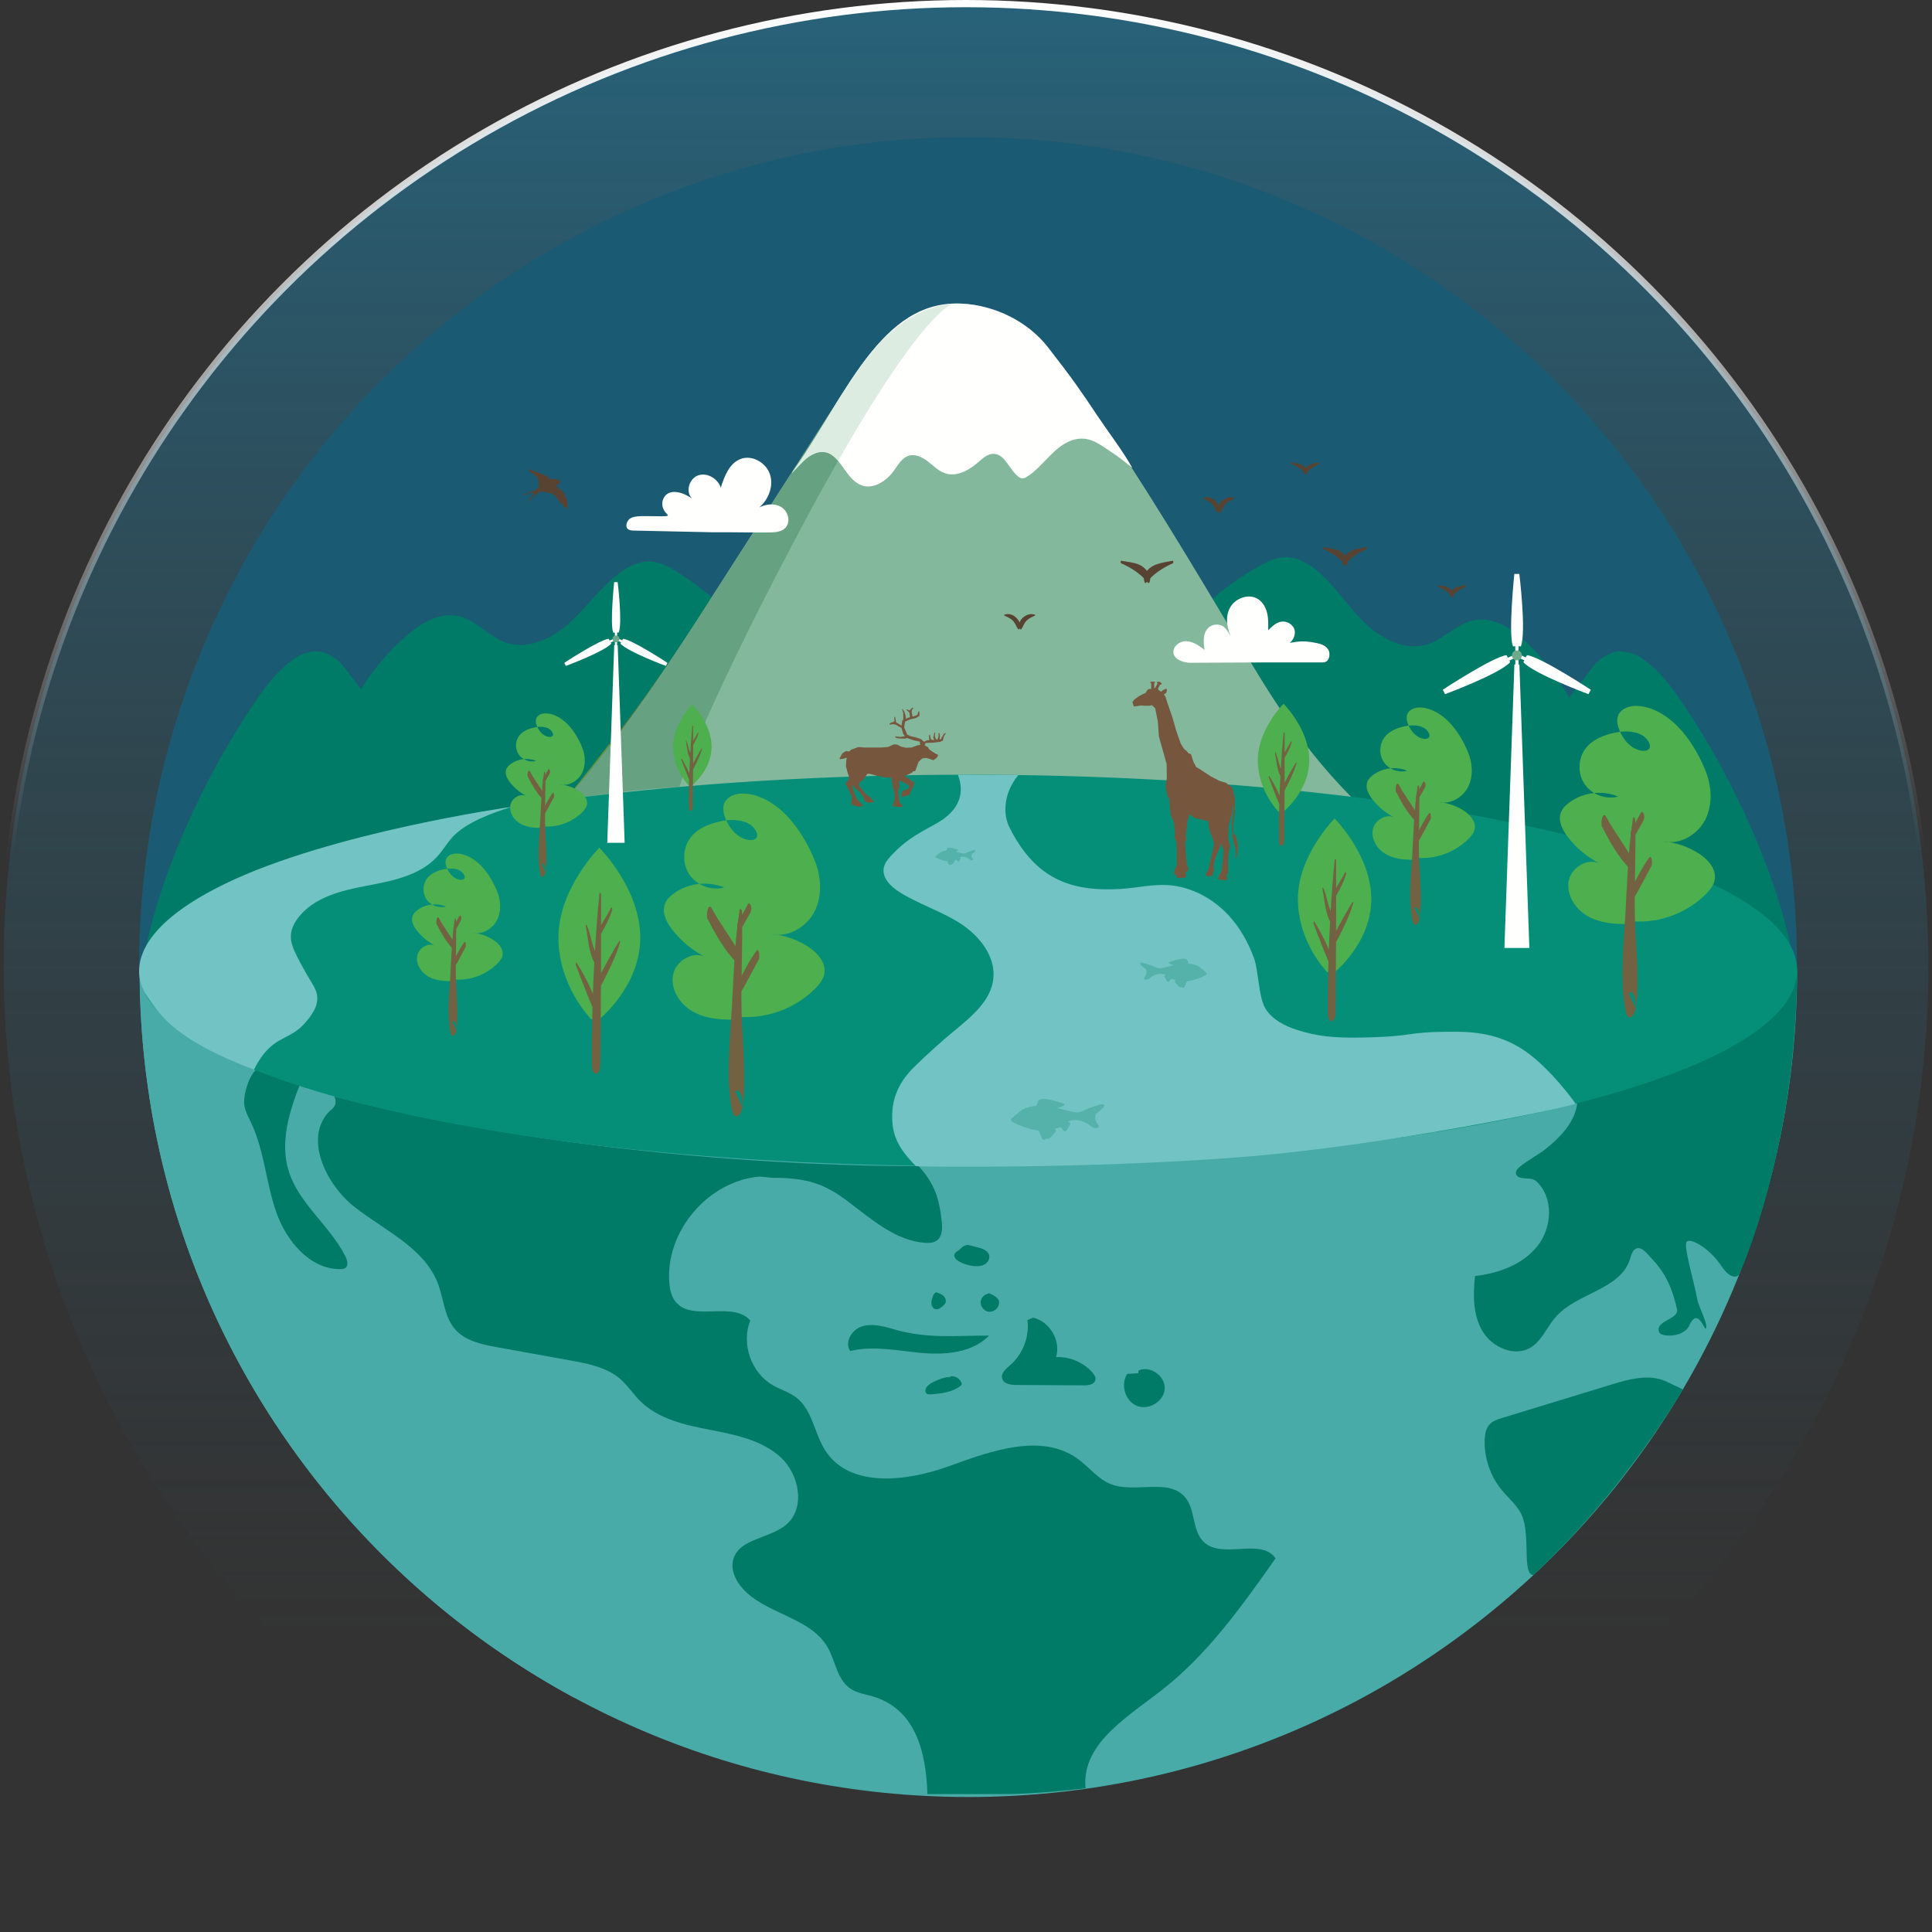 <svg width="268" height="268" viewBox="0 0 268 268" fill="none" xmlns="http://www.w3.org/2000/svg">
<rect x="0" y="0" width="268" height="268" fill="#333333" stroke="none"/>
<circle cx="134" cy="134" r="133.5" fill="url(#paint0_linear_11_2560)" stroke="url(#paint1_linear_11_2560)"/>
<circle cx="134.289" cy="134" r="114.993" fill="#1B5A73"/>
<path fill-rule="evenodd" clip-rule="evenodd" d="M47.951 99.711C49.831 95.369 52.68 91.449 56.231 88.315C58.311 86.48 61.013 84.832 63.712 85.482C66.101 86.058 67.764 88.281 70.077 89.112C73.184 90.229 76.638 88.56 79.076 86.335C81.512 84.111 83.407 81.3 86.088 79.374C87.29 78.51 88.706 77.825 90.186 77.888C91.572 77.947 92.843 78.65 94.015 79.391C97.817 81.796 101.234 84.804 104.099 88.267L104.272 107.868L49.03 114.351L47.951 99.711Z" fill="#007B67"/>
<path fill-rule="evenodd" clip-rule="evenodd" d="M219.618 100.942C217.93 96.522 215.258 92.481 211.849 89.195C209.851 87.271 207.224 85.505 204.499 86.037C202.087 86.508 200.327 88.654 197.98 89.384C194.827 90.364 191.449 88.544 189.114 86.215C186.777 83.886 185.007 80.994 182.415 78.953C181.252 78.038 179.867 77.291 178.385 77.289C176.997 77.287 175.698 77.934 174.493 78.623C170.59 80.859 167.044 83.713 164.028 87.048L162.992 106.622L217.895 115.521L219.618 100.942Z" fill="#007B67"/>
<path fill-rule="evenodd" clip-rule="evenodd" d="M19.784 133.8C21.742 122.08 28.209 107.934 35.166 97.683C36.867 95.176 38.725 92.669 41.296 91.06C41.902 90.68 42.598 90.541 43.298 90.393C44.968 90.04 46.876 91.44 47.564 92.333C48.64 93.731 49.716 95.13 50.794 96.529C52.591 98.864 54.783 101.412 57.733 101.518C62.919 101.703 65.659 94.439 70.811 93.825C74.635 93.369 77.686 96.716 80.41 99.434C84.033 103.047 91.057 109.259 96.148 108.679L19.784 133.8Z" fill="#007B67"/>
<path fill-rule="evenodd" clip-rule="evenodd" d="M248.877 133.8C246.919 122.08 240.453 107.934 233.495 97.682C231.794 95.175 229.936 92.669 227.365 91.06C226.76 90.68 226.063 90.541 225.363 90.393C223.693 90.04 221.785 91.44 221.097 92.333C220.021 93.732 218.944 95.13 217.868 96.529C216.07 98.864 213.878 101.412 210.928 101.517C205.742 101.703 203.002 94.439 197.85 93.825C194.025 93.369 190.975 96.716 188.251 99.433C184.628 103.047 177.603 109.259 172.513 108.679" fill="#007B67"/>
<path fill-rule="evenodd" clip-rule="evenodd" d="M78.294 111.141C84.789 103.843 91.7 93.833 97.547 84.705C103.86 74.851 110.173 64.996 116.486 55.142C118.385 52.176 120.309 49.18 122.843 46.731C125.377 44.282 128.617 42.393 132.137 42.141C136.035 41.861 139.859 43.623 142.845 46.138C145.831 48.653 148.112 51.883 150.357 55.073C158.653 66.863 165.315 78.259 173.349 91.642C178.211 99.739 182.277 105.409 187.966 111.079L78.294 111.141Z" fill="#84B89D"/>
<path fill-rule="evenodd" clip-rule="evenodd" d="M109.952 65.443C109.356 66.277 111.328 63.909 112.191 63.352C112.768 62.981 113.421 62.67 114.107 62.689C116.556 62.755 117.203 66.487 119.505 67.322C121.177 67.93 122.99 66.715 124.018 65.266C124.587 64.465 125.114 63.505 126.055 63.218C126.992 62.933 127.985 63.439 128.755 64.043C129.525 64.647 130.238 65.384 131.173 65.674C132.788 66.176 134.477 65.187 135.75 64.076C136.34 63.559 136.977 62.972 137.762 62.955C139.385 62.92 139.97 65.094 141.24 66.102C141.402 66.23 141.587 66.343 141.793 66.356C141.984 66.367 142.169 66.291 142.334 66.197C144.797 64.813 146.525 61.117 149.757 60.857C151.365 60.728 152.554 61.639 153.819 62.476C155.351 63.489 155.635 63.76 157.071 64.905C155.796 62.608 153.818 60.045 152.192 57.614C149.937 54.245 148.94 52.754 145.369 48.169C142.63 44.654 138.096 42.358 133.503 42.126C122.124 41.424 117.27 55.194 109.952 65.443Z" fill="#FFFFFE"/>
<path fill-rule="evenodd" clip-rule="evenodd" d="M98.736 82.852C98.733 82.85 98.73 82.846 98.726 82.844C103.025 76.141 107.323 69.439 111.622 62.736C107.327 69.442 103.032 76.146 98.736 82.852Z" fill="#9CD2C4"/>
<path fill-rule="evenodd" clip-rule="evenodd" d="M84.679 103.328C84.627 103.286 84.576 103.243 84.524 103.201C89.974 96.161 93.14 91.55 97.543 84.686C97.936 84.071 98.331 83.457 98.724 82.844C98.728 82.846 98.731 82.85 98.734 82.852C98.339 83.47 97.944 84.088 97.547 84.705C93.592 90.88 89.15 97.458 84.679 103.328Z" fill="#577737"/>
<path fill-rule="evenodd" clip-rule="evenodd" d="M78.459 110.88C80.793 107.967 82.776 105.459 84.524 103.201C84.575 103.243 84.627 103.286 84.678 103.328C82.622 106.028 80.558 108.578 78.534 110.87C78.509 110.873 78.484 110.876 78.459 110.88Z" fill="#6A923F"/>
<path fill-rule="evenodd" clip-rule="evenodd" d="M78.535 110.869C80.559 108.578 82.622 106.027 84.679 103.328C89.15 97.458 93.592 90.88 97.548 84.705C97.944 84.087 98.339 83.47 98.735 82.852C103.031 76.146 107.326 69.442 111.621 62.736C113.247 60.201 114.873 57.667 116.498 55.132C116.548 55.054 116.599 54.975 116.649 54.897C114.47 58.37 112.342 62.094 109.952 65.442C109.864 65.565 109.832 65.618 109.844 65.618C109.913 65.618 111.455 63.827 112.191 63.352C112.75 62.991 113.382 62.688 114.047 62.688C114.067 62.688 114.087 62.688 114.106 62.688C115.01 62.713 115.669 63.237 116.256 63.931C114.365 67.243 112.271 71.059 109.958 75.453C96.84 100.38 94.268 109.086 94.247 109.158C94.244 109.159 94.24 109.159 94.237 109.159C93.981 109.171 88.691 109.41 82.375 110.387C81.082 110.542 79.8 110.703 78.535 110.869Z" fill="#66A182"/>
<path fill-rule="evenodd" clip-rule="evenodd" d="M109.844 65.618C109.832 65.618 109.864 65.565 109.952 65.443C112.343 62.094 114.47 58.37 116.649 54.897C118.502 52.01 120.392 49.109 122.861 46.725C125.397 44.278 128.638 42.391 132.157 42.14C132.157 42.14 128.318 42.811 116.256 63.931C115.67 63.237 115.011 62.713 114.107 62.689C114.087 62.688 114.067 62.688 114.048 62.688C113.383 62.688 112.751 62.991 112.191 63.352C111.456 63.827 109.913 65.618 109.844 65.618Z" fill="#DCECE0"/>
<path fill-rule="evenodd" clip-rule="evenodd" d="M249.282 134.61C249.282 197.939 197.816 249.277 134.33 249.277C70.843 249.277 19.377 197.939 19.377 134.61H249.282Z" fill="#48ABA7"/>
<path fill-rule="evenodd" clip-rule="evenodd" d="M95.858 235.451H79.562C43.716 216.04 19.381 178.168 19.377 134.623C19.377 134.623 19.377 134.624 19.377 134.625C19.393 140.874 28.353 146.631 43.394 151.218C43.644 153.156 43.923 155.043 44.235 156.906C43.857 158.743 44.342 160.82 45.336 162.745C53.586 202.024 75.727 223.642 95.858 235.451Z" fill="#48ABA7"/>
<path fill-rule="evenodd" clip-rule="evenodd" d="M150.578 248.061C149.973 241.47 157.113 237.833 162.209 233.595C168.079 228.714 172.546 222.402 176.943 216.168C175.898 214.647 173.945 214.759 171.948 214.871C170.123 214.973 168.262 215.076 167.021 213.934C165.351 212.395 165.869 209.494 164.428 207.738C163.09 206.107 160.93 206.201 158.695 206.294C157.115 206.36 155.498 206.425 154.108 205.883C152.3 205.176 151.077 203.505 149.505 202.369C144.462 198.727 137.504 201.261 131.652 203.379C125.799 205.498 117.941 206.475 114.527 201.281C112.964 198.905 112.726 195.62 110.477 193.875C109.495 193.112 108.257 192.764 107.18 192.142C104.189 190.413 102.79 186.371 104.075 183.171C102.857 181.8 100.865 181.853 98.885 181.906C96.856 181.96 94.839 182.015 93.679 180.535C93.094 179.789 92.907 178.808 92.838 177.864C92.313 170.761 98.259 163.81 105.374 163.208L107.115 163.378C111.989 163.378 114.354 164.2 117.632 166.666C120.91 169.132 124.218 172.101 128.313 172.401C128.866 172.441 129.46 172.42 129.917 172.106C130.685 171.578 130.747 170.479 130.65 169.554C130.302 166.254 129.66 164.213 127.424 161.757C127.424 161.757 85.15 162.271 46.374 152.087C46.968 153.357 45.91 153.96 45.91 153.96C42.006 157.543 45.056 164.214 49.237 167.471C53.418 170.728 58.873 173.113 60.751 178.062C61.555 180.182 61.633 182.664 63.117 184.379C64.535 186.018 66.846 186.499 68.982 186.885C72.369 187.496 75.756 188.108 79.144 188.72C81.585 189.16 84.155 189.661 86.03 191.281C87.069 192.18 87.819 193.365 88.792 194.334C91.302 196.838 94.994 197.662 98.479 198.336C101.964 199.011 105.654 199.742 108.275 202.131C110.896 204.52 111.765 209.184 109.073 211.492C106.784 213.455 102.571 213.391 101.726 216.282C101.352 217.563 101.897 218.954 102.725 220.001C105.811 223.9 112.273 224.167 114.777 228.461C115.894 230.379 116.106 232.953 117.932 234.219C118.968 234.936 120.295 235.045 121.488 235.453C127.017 237.341 128.477 243.044 128.643 248.871C128.643 248.871 134.33 248.871 139.204 248.871C144.079 248.871 150.578 248.061 150.578 248.061Z" fill="#007B67"/>
<path fill-rule="evenodd" clip-rule="evenodd" d="M123.654 184.285C122.276 183.916 120.793 183.55 119.451 184.031C118.109 184.513 117.131 186.23 117.934 187.406C121.167 186.624 124.543 187.38 127.857 187.675C131.171 187.971 134.879 187.65 137.197 185.27C132.451 185.255 128.743 185.729 124.175 184.448L123.654 184.285Z" fill="#007B67"/>
<path fill-rule="evenodd" clip-rule="evenodd" d="M142.523 183.124C142.816 185.415 141.895 187.827 140.148 189.344C139.557 189.858 138.797 190.495 139.022 191.244C139.24 191.973 140.197 192.114 140.96 192.118C144.097 192.136 147.234 192.154 150.371 192.171C150.995 192.175 151.79 192.054 151.94 191.451C152.039 191.053 151.781 190.661 151.508 190.356C150.259 188.962 148.365 188.168 146.493 188.253C147.182 185.988 145.622 183.305 143.31 182.777L142.523 183.124Z" fill="#007B67"/>
<path fill-rule="evenodd" clip-rule="evenodd" d="M157.886 190.492C157.378 190.523 156.868 190.553 156.36 190.584C155.405 192.066 156.071 194.355 157.708 195.016C159.345 195.677 161.473 194.396 161.564 192.637C161.654 190.876 159.548 189.379 157.942 190.113L157.886 190.492Z" fill="#007B67"/>
<path fill-rule="evenodd" clip-rule="evenodd" d="M249.282 134.205C249.282 159.326 241.245 176.811 241.245 176.811C241.245 176.811 240.346 177.965 238.721 175.534C237.096 173.102 234.55 171.737 233.995 172.217C233.44 172.697 234.984 177.69 235.479 180.426C235.585 181.019 236.748 183.396 236.69 184.043C236.571 185.364 235.632 180.779 234.253 184.043C233.195 185.642 230.469 185.407 230.191 184.853C229.379 183.232 232.95 183.038 232.628 181.612C231.677 177.395 230.327 175.804 228.353 173.76C228.02 173.416 227.593 173.057 227.122 173.146C226.488 173.265 226.294 174.049 226.103 174.665C224.777 178.914 218.724 179.341 215.79 182.695C214.575 184.083 213.888 185.995 212.3 186.938C210.053 188.272 206.957 186.885 205.634 184.634C204.309 182.384 204.33 179.606 204.606 177.011C207.887 176.631 211.253 175.41 213.293 172.82C215.333 170.229 215.536 166.055 213.09 163.841C212.35 163.171 210.827 163.778 210.354 162.971C209.881 162.163 211.506 161.352 213.943 159.732C217.193 157.3 218.818 154.869 218.818 152.438C218.818 152.438 246.845 145.551 249.282 134.205Z" fill="#007B67"/>
<path fill-rule="evenodd" clip-rule="evenodd" d="M212.724 218.483C211.099 218.483 212.328 213.096 211.137 210.274C210.545 208.87 209.293 207.873 208.322 206.698C206.717 204.754 205.857 202.213 205.953 199.696C205.982 198.932 206.12 198.117 206.649 197.563C207.093 197.096 207.737 196.89 208.354 196.702C213.417 195.154 218.479 193.606 223.541 192.058C225.975 191.315 228.652 190.579 230.995 191.567L233.439 192.738C233.439 192.738 225.723 206.327 212.724 218.483Z" fill="#007B67"/>
<path fill-rule="evenodd" clip-rule="evenodd" d="M36.437 147.982C35.309 147.799 34 150.413 33.864 152.696C33.797 153.834 34.446 154.88 34.92 155.918C36.682 159.777 36.92 164.155 38.325 168.157C39.73 172.16 43.002 176.103 47.252 176.051C47.465 176.048 47.689 176.032 47.869 175.918C48.362 175.604 48.195 174.851 47.935 174.326C45.802 170.02 41.408 166.965 40.021 162.365C38.834 158.429 40.113 154.202 41.626 150.378L36.437 147.982Z" fill="#007B67"/>
<path fill-rule="evenodd" clip-rule="evenodd" d="M131.96 190.933C131.106 191.041 130.271 191.295 129.502 191.68C129.152 191.856 128.807 192.066 128.567 192.376C128.363 192.641 128.265 193.059 128.511 193.287C128.688 193.451 128.961 193.439 129.202 193.418C130.615 193.292 132.118 193.132 133.227 192.249C133.309 192.184 133.393 192.106 133.408 192.003C133.42 191.927 133.392 191.85 133.359 191.78C133.194 191.426 132.899 191.126 132.533 190.99C132.166 190.854 131.729 190.895 131.415 191.127" fill="#007B67"/>
<path fill-rule="evenodd" clip-rule="evenodd" d="M129.785 179.323C129.545 179.413 129.44 179.689 129.363 179.934C129.268 180.24 129.171 180.557 129.204 180.877C129.236 181.196 129.434 181.521 129.745 181.603C130.108 181.698 130.462 181.446 130.746 181.2C130.909 181.058 131.075 180.906 131.152 180.705C131.283 180.359 131.106 179.958 130.825 179.718C130.544 179.478 130.18 179.362 129.826 179.252" fill="#007B67"/>
<path fill-rule="evenodd" clip-rule="evenodd" d="M137.526 179.432C136.853 179.317 136.138 179.837 136.042 180.512C135.947 181.186 136.489 181.885 137.167 181.962C137.845 182.037 138.529 181.478 138.587 180.799C138.602 180.617 138.576 180.43 138.487 180.271C138.423 180.158 138.328 180.065 138.228 179.98C137.889 179.69 137.479 179.481 137.044 179.377" fill="#007B67"/>
<path fill-rule="evenodd" clip-rule="evenodd" d="M136.079 173.159C136.55 173.323 137.048 173.591 137.198 174.067C137.353 174.555 137.057 175.102 136.618 175.37C136.179 175.637 135.638 175.673 135.126 175.627C134.404 175.562 133.696 175.346 133.061 174.998C132.679 174.788 132.277 174.408 132.404 173.993C132.48 173.744 132.725 173.589 132.951 173.458C133.342 173.23 133.518 172.697 134.33 172.697L136.079 173.159Z" fill="#007B67"/>
<path fill-rule="evenodd" clip-rule="evenodd" d="M249.282 134.61C249.282 149.604 197.816 161.757 134.33 161.757C70.843 161.757 19.377 149.604 19.377 134.61C19.377 119.617 70.843 107.463 134.33 107.463C197.816 107.463 249.282 119.617 249.282 134.61Z" fill="#058F79"/>
<path fill-rule="evenodd" clip-rule="evenodd" d="M127.044 161.758C124.513 159.18 123.665 157.341 123.769 154.462C123.862 151.901 124.958 149.832 126.787 148.034C128.589 146.262 130.467 144.568 132.415 142.957C134.766 141.012 137.41 138.866 137.783 135.842C138.171 132.697 135.866 129.799 133.196 128.083C130.525 126.367 127.416 125.427 124.738 123.723C123.551 122.968 122.338 121.771 122.592 120.391C122.716 119.714 123.179 119.154 123.651 118.653C125.352 116.852 126.625 115.991 129.665 114.36C132.578 112.799 134.05 110.504 132.876 107.463L141.254 107.512C138.936 110.384 139.282 113.287 140.017 114.754C143.595 121.893 148.466 123.718 155.406 123.313C157.588 123.186 159.75 122.652 161.933 122.772C165.168 122.95 168.23 124.603 170.429 126.977C172.016 128.691 173.178 130.764 173.964 132.955C174.582 134.68 174.578 138.334 175.544 139.917C176.463 141.426 178.253 142.332 179.881 142.853C182.636 143.735 184.935 143.997 188.76 143.927C196.968 143.778 194.402 143.117 201.758 143.117C205.008 143.117 208.738 143.549 212.319 146.358C215.252 148.66 217.749 151.963 218.558 153.085C218.736 153.334 192.822 158.922 171.7 160.542C150.578 162.163 127.144 161.861 127.044 161.758Z" fill="#71C4C3"/>
<path fill-rule="evenodd" clip-rule="evenodd" d="M35.219 148.387C37.656 143.525 39.957 144.51 42.193 142.035C43.204 140.915 44.218 139.538 43.983 138.05C43.867 137.316 43.457 136.668 43.071 136.034C42.405 134.941 41.783 133.822 41.207 132.681C40.732 131.739 40.277 130.727 40.351 129.675C40.41 128.843 40.801 128.064 41.298 127.392C43.449 124.488 47.315 123.536 50.872 122.865C54.429 122.195 58.286 121.456 60.7 118.764C61.444 117.934 62.009 116.954 62.759 116.128C64.613 114.083 68.326 112.746 70.964 111.92C70.964 111.92 45.881 115.456 31.207 122.602C16.534 129.748 19.094 136.093 20.181 137.831C22.221 141.094 24.658 144.335 35.219 148.387Z" fill="#71C4C3"/>
<path fill-rule="evenodd" clip-rule="evenodd" d="M144.802 158.111C144.686 158.111 144.596 158.025 144.51 157.842C144.375 157.557 144.258 157.263 144.139 156.97C144.105 156.886 144.063 156.844 143.965 156.828C142.72 156.621 141.539 156.225 140.431 155.621C140.349 155.576 140.276 155.516 140.173 155.446C140.246 155.418 140.283 155.404 140.319 155.39C140.182 155.305 140.177 155.272 140.298 155.169C140.702 154.825 141.1 154.473 141.517 154.145C142.131 153.662 142.856 153.47 143.624 153.418C143.735 153.41 143.785 153.374 143.816 153.271C143.866 153.103 143.92 152.935 143.993 152.778C144.104 152.536 144.303 152.442 144.57 152.439C144.587 152.439 144.602 152.438 144.618 152.438C145.544 152.438 146.411 152.708 147.273 153.003C147.365 153.034 147.46 153.059 147.551 153.09C147.712 153.146 147.742 153.24 147.6 153.334C147.438 153.443 147.249 153.514 147.066 153.587C146.955 153.632 146.833 153.651 146.674 153.693C146.972 153.772 147.228 153.846 147.488 153.91C147.954 154.027 148.423 154.14 148.892 154.252C149.053 154.291 149.211 154.312 149.368 154.312C149.612 154.312 149.852 154.261 150.096 154.145C150.914 153.757 151.768 153.453 152.646 153.225C152.739 153.201 152.837 153.19 152.932 153.19C152.944 153.19 152.955 153.191 152.966 153.191C153.137 153.195 153.214 153.296 153.146 153.452C153.091 153.578 153.011 153.703 152.91 153.794C152.68 154.004 152.431 154.192 152.19 154.389L152.101 154.465C151.876 154.712 151.892 155.434 152.109 155.691C152.222 155.826 152.322 155.983 152.385 156.146C152.463 156.345 152.38 156.442 152.17 156.478C152.114 156.488 152.06 156.493 152.007 156.493C151.744 156.493 151.518 156.377 151.308 156.205C150.994 155.948 150.653 155.734 150.272 155.587C149.909 155.448 149.545 155.372 149.179 155.372C148.864 155.372 148.549 155.427 148.233 155.547L148.136 155.592C148.223 155.634 148.305 155.665 148.378 155.71C148.478 155.771 148.516 155.861 148.452 155.971C148.304 156.229 148.167 156.491 148.002 156.738C147.914 156.87 147.824 156.934 147.731 156.934C147.641 156.934 147.549 156.873 147.453 156.755C147.349 156.627 147.269 156.431 147.137 156.388C147.117 156.382 147.096 156.379 147.075 156.379C146.953 156.379 146.804 156.467 146.67 156.502C146.558 156.531 146.444 156.554 146.332 156.58L146.335 156.613C146.549 156.916 146.531 156.896 146.297 157.17C146.09 157.413 145.857 157.637 145.625 157.856C145.547 157.931 145.457 157.983 145.353 157.983C145.308 157.983 145.26 157.973 145.21 157.951L145.099 157.985C144.981 158.068 144.885 158.111 144.802 158.111Z" fill="#55B2AB"/>
<path fill-rule="evenodd" clip-rule="evenodd" d="M164.137 137.041C164.079 137.041 164.011 137.01 163.926 136.951L163.846 136.927C163.81 136.942 163.776 136.949 163.744 136.949C163.67 136.949 163.605 136.912 163.55 136.859C163.384 136.702 163.218 136.543 163.07 136.369C162.903 136.172 162.889 136.188 163.043 135.972L163.045 135.947C162.965 135.929 162.883 135.913 162.803 135.892C162.708 135.867 162.601 135.804 162.514 135.804C162.498 135.804 162.483 135.806 162.47 135.81C162.376 135.841 162.318 135.981 162.244 136.072C162.176 136.157 162.11 136.2 162.046 136.2C161.979 136.2 161.915 136.154 161.853 136.06C161.735 135.884 161.637 135.696 161.531 135.512C161.486 135.435 161.512 135.37 161.583 135.326C161.635 135.294 161.694 135.272 161.756 135.242L161.688 135.209C161.462 135.124 161.237 135.084 161.012 135.084C160.75 135.084 160.49 135.139 160.23 135.238C159.959 135.342 159.715 135.497 159.491 135.68C159.341 135.802 159.18 135.885 158.991 135.885C158.954 135.885 158.915 135.882 158.875 135.875C158.725 135.848 158.666 135.78 158.721 135.637C158.766 135.521 158.838 135.409 158.919 135.313C159.073 135.129 159.086 134.613 158.925 134.436L158.861 134.383C158.688 134.242 158.511 134.107 158.346 133.957C158.275 133.892 158.217 133.802 158.178 133.713C158.129 133.602 158.184 133.529 158.307 133.526C158.315 133.526 158.323 133.526 158.331 133.526C158.399 133.526 158.469 133.534 158.535 133.551C159.163 133.714 159.771 133.931 160.357 134.208C160.531 134.291 160.703 134.328 160.878 134.328C160.989 134.328 161.102 134.313 161.217 134.285C161.552 134.204 161.886 134.124 162.22 134.04C162.405 133.994 162.588 133.942 162.801 133.885C162.687 133.855 162.601 133.842 162.521 133.809C162.39 133.757 162.255 133.707 162.139 133.63C162.039 133.562 162.059 133.495 162.175 133.454C162.24 133.432 162.307 133.415 162.372 133.392C162.988 133.182 163.607 132.989 164.268 132.989C164.28 132.989 164.292 132.989 164.303 132.989C164.495 132.991 164.637 133.059 164.716 133.231C164.768 133.344 164.807 133.464 164.842 133.584C164.864 133.658 164.9 133.683 164.98 133.689C165.528 133.726 166.046 133.863 166.485 134.208C166.783 134.442 167.066 134.694 167.355 134.94C167.442 135.013 167.438 135.037 167.339 135.098L167.445 135.137C167.371 135.187 167.319 135.23 167.26 135.262C166.468 135.693 165.625 135.977 164.736 136.124C164.666 136.136 164.636 136.166 164.612 136.226C164.527 136.436 164.443 136.645 164.347 136.849C164.285 136.979 164.221 137.041 164.137 137.041Z" fill="#55B2AB"/>
<path fill-rule="evenodd" clip-rule="evenodd" d="M131.712 120.023C131.662 120.023 131.623 119.986 131.586 119.908C131.528 119.786 131.478 119.66 131.428 119.535L131.353 119.473C130.82 119.385 130.314 119.215 129.839 118.956L129.728 118.881L129.791 118.857C129.732 118.821 129.729 118.807 129.782 118.763C129.955 118.615 130.125 118.464 130.304 118.323C130.568 118.117 130.878 118.034 131.207 118.012L131.289 117.949C131.311 117.877 131.334 117.805 131.365 117.738C131.413 117.634 131.498 117.594 131.612 117.592C131.62 117.592 131.626 117.592 131.633 117.592C132.03 117.592 132.401 117.708 132.771 117.834L132.89 117.872C132.959 117.895 132.972 117.936 132.911 117.976C132.842 118.022 132.761 118.053 132.682 118.085C132.634 118.104 132.582 118.112 132.514 118.129C132.641 118.164 132.752 118.195 132.862 118.223C133.063 118.274 133.264 118.322 133.465 118.37C133.534 118.386 133.601 118.395 133.668 118.395C133.773 118.395 133.876 118.373 133.981 118.323C134.332 118.157 134.697 118.027 135.074 117.929L135.21 117.915C135.285 117.917 135.317 117.96 135.288 118.027L135.187 118.174C135.088 118.263 134.981 118.344 134.878 118.429L134.84 118.46C134.743 118.567 134.751 118.876 134.844 118.987C134.892 119.044 134.935 119.111 134.962 119.181C134.995 119.267 134.959 119.308 134.87 119.324C134.846 119.328 134.822 119.33 134.799 119.33C134.686 119.33 134.59 119.28 134.5 119.207C134.366 119.097 134.219 119.005 134.056 118.942C133.901 118.882 133.744 118.85 133.588 118.85C133.453 118.85 133.318 118.874 133.182 118.924L133.141 118.944L133.245 118.994L133.276 119.107C133.213 119.216 133.154 119.33 133.084 119.435C133.046 119.491 133.007 119.519 132.967 119.519C132.929 119.519 132.889 119.493 132.848 119.442L132.713 119.285C132.704 119.282 132.695 119.281 132.686 119.281C132.634 119.281 132.57 119.319 132.512 119.334L132.368 119.367L132.369 119.382C132.461 119.511 132.453 119.502 132.353 119.62C132.264 119.724 132.164 119.82 132.064 119.914C132.031 119.946 131.992 119.969 131.948 119.969C131.928 119.969 131.908 119.964 131.887 119.955L131.839 119.969C131.789 120.005 131.748 120.023 131.712 120.023Z" fill="#55B2AB"/>
<path fill-rule="evenodd" clip-rule="evenodd" d="M99.466 73.833C101.741 73.814 104.024 73.882 106.299 73.863C107.332 73.855 108.497 73.889 109.088 73.044C109.693 72.181 109.258 70.867 108.353 70.324C107.447 69.781 106.258 69.904 105.322 70.393C106.627 69.282 107.339 67.409 106.8 65.785C106.26 64.161 104.314 63.053 102.716 63.674C101.163 64.277 100.488 66.057 99.987 67.644C99.569 66.394 98.108 65.514 96.858 65.939C95.607 66.364 95.044 68.202 95.983 69.13C95.094 68.576 94.058 68.058 93.039 68.3C92.019 68.543 91.267 70.058 92.528 71.317C92.83 71.624 92.74 71.646 90.005 71.596C88.452 71.568 87.554 71.624 87.156 72.166C86.893 72.524 86.749 73.068 87.075 73.37C87.266 73.548 87.548 73.578 87.808 73.598L98.835 73.833H99.466Z" fill="#FFFFFE"/>
<path fill-rule="evenodd" clip-rule="evenodd" d="M183.434 91.893C184.342 91.893 184.427 91.11 184.412 90.65C184.398 90.19 184.068 89.787 183.67 89.555C183.27 89.325 182.807 89.234 182.355 89.149C180.941 88.88 180.312 88.935 178.894 89.176C179.512 88.752 179.916 87.641 179.348 86.912C178.926 86.37 178.249 86.096 177.583 86.268C176.918 86.438 176.4 86.946 175.916 87.433C175.936 86.639 175.956 85.834 175.775 85.061C175.594 84.288 175.186 83.536 174.517 83.105C173.296 82.317 171.516 82.905 170.727 84.123C169.939 85.341 170.147 86.939 170.722 88.27C170.722 88.27 170.119 87.096 169.556 86.818C168.993 86.539 168.276 86.587 167.771 86.96C166.846 87.644 166.896 89.022 167.095 90.153C166.331 89.573 165.499 88.969 164.539 88.941C163.58 88.914 162.55 89.779 162.802 90.703C163.03 91.543 164.057 91.838 164.924 91.937L174.808 91.893H183.434Z" fill="#FFFFFE"/>
<path fill-rule="evenodd" clip-rule="evenodd" d="M186.729 75.872L186.729 75.846L186.729 75.872Z" fill="#584332"/>
<path fill-rule="evenodd" clip-rule="evenodd" d="M101.851 141.436C99.814 141.481 97.69 141.274 95.945 140.226C94.199 139.177 92.944 137.104 93.387 135.12C93.83 133.137 96.377 131.765 98.081 132.879C96.176 131.958 94.492 130.585 93.207 128.906C92.433 127.894 91.781 126.575 92.236 125.385C92.464 124.79 92.941 124.323 93.456 123.945C95.436 122.492 98.191 122.162 100.459 123.107C98.67 123.595 96.607 122.812 95.595 121.261C94.583 119.71 94.701 117.512 95.873 116.077C96.857 114.873 98.404 114.273 99.925 113.939C101.753 113.536 104.105 113.691 104.914 115.376C105.02 115.598 105.092 115.859 105.003 116.089C104.854 116.472 104.352 116.571 103.942 116.526C102.395 116.355 101.219 115 100.641 113.559C100.366 112.872 100.192 112.086 100.481 111.406C100.847 110.546 101.85 110.123 102.785 110.081C105.11 109.977 107.452 111.404 109.068 113.075C110.778 114.842 112.044 117.011 112.981 119.282C113.918 121.553 114.105 124.232 112.997 126.425C111.888 128.617 109.307 130.123 106.912 129.553C108.778 129.705 110.604 130.334 112.166 131.365C113.422 132.195 114.599 133.537 114.358 135.02C114.223 135.848 113.666 136.543 113.073 137.137C110.393 139.828 106.525 141.297 102.73 141.065" fill="#4EAF4E"/>
<path fill-rule="evenodd" clip-rule="evenodd" d="M102.594 126.263C101.87 130.795 101.773 135.494 101.502 140.074C101.241 144.49 100.696 149.321 101.471 153.681C101.907 156.135 103.214 154.28 102.991 152.671C102.98 152.598 102.97 152.524 102.96 152.45C102.924 152.19 102.588 150.91 102.063 151.344L101.975 151.418C102.321 152.16 102.667 152.902 103.015 153.644C103.577 149.369 102.979 144.768 102.875 140.461C102.762 135.788 103.059 131.118 102.917 126.452C102.911 126.235 102.661 125.845 102.594 126.263Z" fill="#726242"/>
<path fill-rule="evenodd" clip-rule="evenodd" d="M102.535 132.169C101.397 130.052 99.876 128.154 98.742 126.026C98.232 125.068 97.897 126.97 98.154 127.468C99.209 129.518 100.497 131.842 102.126 133.488C102.649 134.017 102.677 132.432 102.535 132.169Z" fill="#726242"/>
<path fill-rule="evenodd" clip-rule="evenodd" d="M102.48 138.134C103.49 136.486 104.337 134.756 105.266 133.064C105.418 132.788 105.283 131.411 104.934 131.887C103.807 133.428 103.022 135.131 102.103 136.796C101.935 137.101 101.885 137.533 102.007 137.866C102.068 138.033 102.285 138.453 102.48 138.134Z" fill="#726242"/>
<path fill-rule="evenodd" clip-rule="evenodd" d="M102.699 129.012C103.195 128.224 103.635 127.412 104.081 126.595C104.234 126.316 104.259 125.958 104.166 125.653C104.122 125.509 103.908 125.132 103.749 125.417C103.263 126.288 102.782 127.153 102.347 128.049C102.237 128.275 102.251 128.635 102.346 128.862C102.402 128.994 102.561 129.231 102.699 129.012Z" fill="#726242"/>
<path fill-rule="evenodd" clip-rule="evenodd" d="M225.801 128.173C223.836 128.217 221.787 128.017 220.103 127.006C218.419 125.995 217.209 123.995 217.636 122.081C218.063 120.167 220.521 118.844 222.164 119.92C220.326 119.029 218.702 117.705 217.463 116.086C216.716 115.109 216.087 113.836 216.526 112.689C216.746 112.115 217.206 111.664 217.703 111.3C219.613 109.898 222.27 109.58 224.458 110.491C222.732 110.962 220.742 110.207 219.767 108.71C218.791 107.214 218.904 105.094 220.035 103.71C220.984 102.548 222.476 101.969 223.943 101.647C225.707 101.259 227.976 101.408 228.756 103.033C228.859 103.248 228.928 103.499 228.842 103.721C228.698 104.091 228.214 104.186 227.818 104.143C226.326 103.978 225.191 102.671 224.634 101.28C224.369 100.618 224.201 99.859 224.48 99.204C224.833 98.375 225.801 97.966 226.703 97.926C228.945 97.825 231.204 99.202 232.764 100.813C234.413 102.518 235.634 104.611 236.538 106.802C237.442 108.993 237.623 111.577 236.553 113.692C235.484 115.807 232.993 117.26 230.684 116.71C232.484 116.857 234.245 117.464 235.752 118.458C236.964 119.258 238.099 120.553 237.866 121.984C237.736 122.783 237.199 123.453 236.627 124.026C234.042 126.622 230.311 128.038 226.65 127.815" fill="#4EAF4E"/>
<path fill-rule="evenodd" clip-rule="evenodd" d="M226.519 113.534C225.82 117.907 225.727 122.44 225.466 126.858C225.214 131.119 224.687 135.779 225.435 139.985C225.856 142.352 227.117 140.563 226.901 139.011C226.892 138.94 226.882 138.869 226.871 138.798C226.837 138.547 226.513 137.312 226.007 137.731L225.921 137.802C226.255 138.518 226.59 139.233 226.924 139.949C227.467 135.826 226.892 131.387 226.79 127.232C226.68 122.724 226.967 118.219 226.83 113.717C226.824 113.508 226.583 113.132 226.519 113.534Z" fill="#726242"/>
<path fill-rule="evenodd" clip-rule="evenodd" d="M226.462 119.232C225.364 117.19 223.896 115.36 222.803 113.307C222.31 112.382 221.988 114.217 222.234 114.697C223.252 116.674 224.496 118.917 226.066 120.505C226.571 121.015 226.598 119.486 226.462 119.232Z" fill="#726242"/>
<path fill-rule="evenodd" clip-rule="evenodd" d="M226.41 124.988C227.383 123.398 228.2 121.729 229.097 120.097C229.244 119.831 229.114 118.501 228.777 118.962C227.689 120.448 226.932 122.091 226.046 123.697C225.883 123.991 225.836 124.408 225.953 124.729C226.012 124.89 226.221 125.295 226.41 124.988Z" fill="#726242"/>
<path fill-rule="evenodd" clip-rule="evenodd" d="M226.618 116.189C227.097 115.428 227.521 114.644 227.952 113.856C228.099 113.587 228.124 113.242 228.033 112.948C227.991 112.81 227.785 112.446 227.632 112.721C227.164 113.56 226.699 114.395 226.279 115.259C226.173 115.477 226.186 115.824 226.278 116.043C226.332 116.171 226.486 116.399 226.618 116.189Z" fill="#726242"/>
<path fill-rule="evenodd" clip-rule="evenodd" d="M196.147 119.259C194.776 119.289 193.346 119.15 192.17 118.444C190.995 117.738 190.15 116.342 190.448 115.006C190.747 113.671 192.462 112.747 193.609 113.497C192.326 112.877 191.193 111.952 190.328 110.822C189.806 110.141 189.367 109.252 189.673 108.451C189.827 108.05 190.148 107.736 190.495 107.482C191.828 106.503 193.682 106.282 195.21 106.917C194.005 107.246 192.616 106.72 191.936 105.675C191.254 104.63 191.333 103.151 192.123 102.184C192.785 101.373 193.826 100.97 194.851 100.745C196.082 100.474 197.664 100.578 198.209 101.712C198.281 101.862 198.33 102.038 198.269 102.193C198.169 102.45 197.831 102.517 197.555 102.487C196.514 102.371 195.722 101.46 195.333 100.489C195.147 100.027 195.03 99.497 195.225 99.039C195.471 98.461 196.147 98.176 196.776 98.148C198.341 98.077 199.919 99.038 201.007 100.163C202.157 101.353 203.01 102.814 203.641 104.342C204.272 105.872 204.398 107.675 203.651 109.151C202.905 110.627 201.167 111.642 199.554 111.258C200.812 111.36 202.041 111.784 203.093 112.478C203.938 113.036 204.73 113.94 204.568 114.939C204.477 115.496 204.103 115.963 203.703 116.364C201.899 118.176 199.294 119.165 196.739 119.008" fill="#4EAF4E"/>
<path fill-rule="evenodd" clip-rule="evenodd" d="M196.649 109.042C196.161 112.093 196.096 115.257 195.914 118.341C195.738 121.314 195.37 124.567 195.892 127.503C196.186 129.154 197.066 127.905 196.915 126.822L196.895 126.674C196.87 126.498 196.644 125.637 196.291 125.929L196.231 125.979C196.464 126.478 196.698 126.978 196.931 127.477C197.31 124.6 196.908 121.501 196.838 118.602C196.761 115.455 196.961 112.311 196.866 109.169C196.861 109.023 196.694 108.761 196.649 109.042Z" fill="#726242"/>
<path fill-rule="evenodd" clip-rule="evenodd" d="M196.609 113.017C195.842 111.593 194.818 110.315 194.055 108.883C193.711 108.236 193.486 109.517 193.658 109.853C194.369 111.233 195.236 112.798 196.332 113.906C196.685 114.262 196.704 113.195 196.609 113.017Z" fill="#726242"/>
<path fill-rule="evenodd" clip-rule="evenodd" d="M196.571 117.034C197.251 115.925 197.821 114.76 198.447 113.62C198.549 113.435 198.458 112.507 198.223 112.828C197.464 113.866 196.936 115.013 196.317 116.133C196.204 116.339 196.171 116.629 196.252 116.854C196.294 116.966 196.44 117.249 196.571 117.034Z" fill="#726242"/>
<path fill-rule="evenodd" clip-rule="evenodd" d="M196.718 110.894C197.052 110.363 197.348 109.816 197.649 109.265C197.751 109.078 197.768 108.837 197.706 108.632C197.676 108.535 197.532 108.281 197.425 108.473C197.098 109.059 196.774 109.642 196.481 110.245C196.407 110.397 196.416 110.64 196.48 110.792C196.517 110.882 196.625 111.041 196.718 110.894Z" fill="#726242"/>
<path fill-rule="evenodd" clip-rule="evenodd" d="M184.114 134.861C184.114 134.861 180.042 130.8 180.042 124.709C180.042 118.617 185.131 113.541 185.131 113.541C185.131 113.541 190.22 118.617 190.22 124.709C190.22 130.8 185.131 134.861 185.131 134.861" fill="#4EAF4E"/>
<path fill-rule="evenodd" clip-rule="evenodd" d="M187.646 125.113C186.871 126.236 185.989 127.985 185.335 129.142C185.339 127.485 185.342 125.838 185.344 124.241C185.898 123.288 186.406 122.325 186.734 121.253C186.76 121.168 186.689 120.826 186.592 121.016C186.209 121.771 185.747 122.459 185.344 123.187C185.345 121.868 185.346 120.578 185.346 119.374C185.346 119.167 185.168 119.039 185.139 119.317C184.916 121.486 184.733 123.892 184.586 126.368C184.122 125.342 184.043 124.179 183.556 123.159C183.486 123.015 183.431 123.258 183.444 123.317C183.738 124.786 183.779 126.321 184.436 127.7L184.505 127.794C184.436 129.096 184.38 130.406 184.334 131.711C183.765 130.359 183.084 129.096 182.309 127.834C182.222 127.693 182.188 128.088 182.211 128.148C182.888 129.865 183.512 131.59 184.241 133.285L184.28 133.343C184.208 135.881 184.176 138.354 184.193 140.584C184.205 142.025 185.231 141.993 185.252 140.558C185.295 137.586 185.318 134.172 185.33 130.729C186.24 128.957 187.151 127.197 187.721 125.274C187.731 125.243 187.703 125.031 187.646 125.113Z" fill="#726242"/>
<path fill-rule="evenodd" clip-rule="evenodd" d="M75.094 114.833C74.064 114.856 72.988 114.751 72.105 114.22C71.221 113.689 70.586 112.64 70.81 111.636C71.034 110.631 72.324 109.937 73.186 110.501C72.222 110.034 71.369 109.339 70.719 108.489C70.327 107.977 69.997 107.309 70.227 106.707C70.343 106.405 70.585 106.169 70.845 105.978C71.847 105.242 73.241 105.075 74.39 105.554C73.484 105.801 72.44 105.404 71.928 104.619C71.416 103.834 71.475 102.721 72.069 101.995C72.567 101.385 73.35 101.081 74.119 100.912C75.046 100.708 76.236 100.787 76.646 101.639C76.7 101.752 76.735 101.884 76.691 102.001C76.615 102.195 76.361 102.245 76.153 102.222C75.37 102.136 74.775 101.449 74.482 100.719C74.343 100.372 74.255 99.974 74.402 99.629C74.586 99.195 75.094 98.98 75.568 98.959C76.745 98.907 77.93 99.629 78.749 100.475C79.614 101.369 80.255 102.467 80.73 103.618C81.204 104.767 81.299 106.123 80.737 107.233C80.176 108.343 78.869 109.106 77.657 108.817C78.602 108.894 79.526 109.213 80.317 109.734C80.953 110.154 81.549 110.834 81.427 111.585C81.358 112.004 81.076 112.355 80.776 112.656C79.42 114.019 77.461 114.762 75.54 114.644" fill="#4EAF4E"/>
<path fill-rule="evenodd" clip-rule="evenodd" d="M75.472 107.151C75.105 109.445 75.057 111.825 74.919 114.143C74.787 116.379 74.511 118.824 74.904 121.032C75.124 122.274 75.786 121.335 75.672 120.521L75.657 120.409C75.639 120.277 75.469 119.629 75.203 119.849L75.159 119.886C75.334 120.262 75.509 120.637 75.685 121.013C75.969 118.849 75.667 116.519 75.614 114.339C75.557 111.973 75.707 109.61 75.635 107.247C75.632 107.137 75.506 106.939 75.472 107.151Z" fill="#726242"/>
<path fill-rule="evenodd" clip-rule="evenodd" d="M75.442 110.14C74.866 109.069 74.096 108.108 73.521 107.031C73.263 106.546 73.093 107.509 73.224 107.761C73.757 108.799 74.41 109.976 75.234 110.809C75.499 111.077 75.514 110.274 75.442 110.14Z" fill="#726242"/>
<path fill-rule="evenodd" clip-rule="evenodd" d="M75.415 113.161C75.925 112.327 76.354 111.451 76.825 110.595C76.902 110.455 76.834 109.757 76.657 109.999C76.086 110.779 75.689 111.641 75.224 112.484C75.138 112.639 75.113 112.857 75.175 113.026C75.206 113.11 75.316 113.323 75.415 113.161Z" fill="#726242"/>
<path fill-rule="evenodd" clip-rule="evenodd" d="M75.525 108.543C75.776 108.144 75.999 107.733 76.225 107.319C76.302 107.178 76.315 106.997 76.268 106.843C76.246 106.77 76.137 106.579 76.056 106.723C75.811 107.164 75.567 107.602 75.347 108.055C75.291 108.169 75.298 108.352 75.346 108.467C75.375 108.534 75.455 108.654 75.525 108.543Z" fill="#726242"/>
<path fill-rule="evenodd" clip-rule="evenodd" d="M62.661 136.092C61.512 136.117 60.314 136 59.33 135.409C58.346 134.817 57.637 133.648 57.887 132.529C58.137 131.41 59.574 130.636 60.535 131.265C59.46 130.745 58.51 129.971 57.785 129.024C57.349 128.453 56.982 127.709 57.238 127.037C57.367 126.702 57.636 126.439 57.926 126.226C59.043 125.406 60.597 125.22 61.876 125.753C60.867 126.028 59.703 125.587 59.133 124.712C58.562 123.837 58.629 122.598 59.289 121.789C59.845 121.109 60.717 120.771 61.575 120.582C62.606 120.355 63.932 120.442 64.388 121.393C64.448 121.518 64.489 121.665 64.439 121.795C64.355 122.011 64.072 122.067 63.84 122.042C62.967 121.945 62.305 121.181 61.979 120.368C61.823 119.981 61.726 119.537 61.888 119.153C62.094 118.669 62.661 118.43 63.188 118.406C64.499 118.347 65.82 119.152 66.732 120.095C67.696 121.091 68.41 122.315 68.939 123.596C69.467 124.877 69.573 126.388 68.948 127.624C68.322 128.861 66.867 129.711 65.516 129.389C66.569 129.474 67.598 129.83 68.479 130.411C69.187 130.879 69.851 131.636 69.715 132.472C69.639 132.939 69.325 133.331 68.991 133.667C67.479 135.184 65.298 136.012 63.157 135.881" fill="#4EAF4E"/>
<path fill-rule="evenodd" clip-rule="evenodd" d="M63.081 127.533C62.672 130.089 62.617 132.739 62.465 135.322C62.318 137.813 62.01 140.538 62.447 142.997C62.694 144.381 63.43 143.335 63.304 142.427L63.287 142.303C63.267 142.156 63.077 141.434 62.781 141.679L62.731 141.72C62.926 142.139 63.122 142.557 63.318 142.976C63.635 140.565 63.298 137.97 63.239 135.541C63.175 132.905 63.343 130.272 63.263 127.639C63.259 127.517 63.118 127.297 63.081 127.533Z" fill="#726242"/>
<path fill-rule="evenodd" clip-rule="evenodd" d="M63.047 130.863C62.405 129.67 61.547 128.6 60.907 127.399C60.619 126.858 60.431 127.931 60.575 128.212C61.17 129.368 61.897 130.679 62.816 131.607C63.111 131.905 63.127 131.011 63.047 130.863Z" fill="#726242"/>
<path fill-rule="evenodd" clip-rule="evenodd" d="M63.017 134.228C63.587 133.298 64.064 132.323 64.589 131.368C64.674 131.213 64.598 130.435 64.401 130.705C63.765 131.574 63.322 132.534 62.804 133.473C62.709 133.645 62.682 133.889 62.75 134.076C62.784 134.171 62.907 134.408 63.017 134.228Z" fill="#726242"/>
<path fill-rule="evenodd" clip-rule="evenodd" d="M63.139 129.084C63.418 128.639 63.667 128.18 63.918 127.72C64.005 127.563 64.019 127.361 63.966 127.19C63.941 127.109 63.821 126.896 63.731 127.057C63.458 127.547 63.186 128.035 62.94 128.54C62.878 128.668 62.886 128.871 62.939 128.998C62.971 129.074 63.061 129.207 63.139 129.084Z" fill="#726242"/>
<path fill-rule="evenodd" clip-rule="evenodd" d="M82.004 141.371C82.004 141.371 77.463 136.842 77.463 130.048C77.463 123.254 83.139 117.592 83.139 117.592C83.139 117.592 88.814 123.254 88.814 130.048C88.814 136.842 83.139 141.371 83.139 141.371" fill="#4EAF4E"/>
<path fill-rule="evenodd" clip-rule="evenodd" d="M85.944 130.5C85.079 131.752 84.097 133.704 83.367 134.993C83.372 133.145 83.375 131.308 83.376 129.527C83.994 128.464 84.56 127.39 84.927 126.195C84.956 126.1 84.876 125.718 84.768 125.93C84.341 126.772 83.827 127.539 83.376 128.352C83.378 126.88 83.379 125.441 83.379 124.1C83.379 123.868 83.181 123.725 83.149 124.035C82.899 126.455 82.695 129.139 82.532 131.9C82.015 130.755 81.925 129.457 81.382 128.321C81.305 128.159 81.244 128.43 81.257 128.496C81.585 130.135 81.632 131.847 82.364 133.385L82.441 133.491C82.365 134.942 82.301 136.403 82.25 137.858C81.616 136.35 80.857 134.942 79.992 133.534C79.896 133.377 79.856 133.817 79.883 133.885C80.637 135.799 81.334 137.723 82.146 139.614L82.19 139.679C82.109 142.51 82.074 145.267 82.094 147.755C82.106 149.363 83.25 149.327 83.274 147.726C83.323 144.411 83.347 140.603 83.361 136.764C84.376 134.787 85.392 132.824 86.028 130.68C86.039 130.645 86.008 130.408 85.944 130.5Z" fill="#726242"/>
<path fill-rule="evenodd" clip-rule="evenodd" d="M177.333 112.575C177.333 112.575 174.478 109.727 174.478 105.452C174.478 101.179 178.048 97.618 178.048 97.618C178.048 97.618 181.618 101.179 181.618 105.452C181.618 109.727 178.048 112.575 178.048 112.575" fill="#4EAF4E"/>
<path fill-rule="evenodd" clip-rule="evenodd" d="M179.814 105.737C179.27 106.524 178.652 107.752 178.193 108.563C178.196 107.4 178.197 106.245 178.198 105.125C178.587 104.456 178.944 103.78 179.174 103.028C179.193 102.969 179.143 102.729 179.074 102.862C178.806 103.392 178.482 103.874 178.199 104.386C178.2 103.46 178.2 102.555 178.2 101.711C178.2 101.565 178.076 101.475 178.056 101.67C177.899 103.192 177.77 104.881 177.667 106.617C177.342 105.897 177.286 105.081 176.944 104.366C176.896 104.264 176.857 104.435 176.866 104.476C177.073 105.507 177.102 106.584 177.562 107.552L177.61 107.618C177.563 108.532 177.523 109.45 177.491 110.365C177.091 109.417 176.614 108.532 176.07 107.646C176.009 107.546 175.984 107.823 176.001 107.866C176.476 109.07 176.914 110.28 177.425 111.47L177.453 111.511C177.402 113.291 177.379 115.026 177.392 116.591C177.4 117.603 178.12 117.58 178.135 116.573C178.165 114.488 178.181 112.092 178.189 109.677C178.828 108.434 179.467 107.199 179.867 105.85L179.814 105.737Z" fill="#726242"/>
<path fill-rule="evenodd" clip-rule="evenodd" d="M95.501 108.912C95.501 108.912 93.362 106.779 93.362 103.58C93.362 100.381 96.035 97.715 96.035 97.715C96.035 97.715 98.708 100.381 98.708 103.58C98.708 106.779 96.035 108.912 96.035 108.912" fill="#4EAF4E"/>
<path fill-rule="evenodd" clip-rule="evenodd" d="M97.357 103.793C96.95 104.382 96.487 105.301 96.143 105.908C96.146 105.038 96.147 104.173 96.148 103.334C96.438 102.833 96.705 102.328 96.878 101.764C96.892 101.72 96.854 101.54 96.803 101.64C96.602 102.037 96.36 102.398 96.148 102.78C96.148 102.088 96.149 101.41 96.149 100.778C96.149 100.669 96.055 100.602 96.041 100.748C95.923 101.887 95.827 103.152 95.75 104.451C95.506 103.912 95.465 103.301 95.209 102.766C95.172 102.69 95.143 102.817 95.15 102.849C95.305 103.62 95.326 104.426 95.671 105.15L95.707 105.2C95.672 105.884 95.642 106.572 95.618 107.257C95.319 106.547 94.961 105.884 94.554 105.221C94.509 105.147 94.49 105.354 94.503 105.386C94.858 106.288 95.186 107.194 95.568 108.084L95.589 108.114C95.551 109.447 95.534 110.746 95.543 111.917C95.55 112.675 96.088 112.657 96.1 111.904C96.123 110.343 96.134 108.55 96.141 106.742C96.619 105.811 97.097 104.886 97.396 103.877L97.357 103.793Z" fill="#726242"/>
<path fill-rule="evenodd" clip-rule="evenodd" d="M171.667 116.916L171.455 116.106L171.31 115.718L171.115 115.669L171.098 115.604L171.049 114.777L171.31 112.2L171.277 110.645L171.082 109.753L170.992 109.515L170.968 109.283L170.041 108.578L169.14 108.31L167.97 107.703L166.484 106.73L165.923 106.39L165.533 105.636L165.216 104.639L164.83 104.467L164.656 104.226L164.241 103.886L163.803 103.181L163.169 101.382L162.657 99.583L161.926 97.468L161.658 96.593L161.448 96.352L161.804 96.073L161.885 95.62L161.755 95.539L161.414 95.685L161.044 95.945L160.684 95.693L160.651 95.49L160.927 94.955L161.057 94.972L161.17 94.826L160.878 94.566L160.504 94.583L160.488 94.696L160.569 94.826L160.374 95.182L160.196 95.458L160.127 95.479L160.101 94.81L160.098 94.745L160.228 94.68L160.212 94.551L159.611 94.566L159.546 94.68L159.692 94.793V95.085L159.678 95.584L159.367 95.571L159.156 95.734L158.897 96.138L158.49 96.301L157.905 96.625L157.304 97.079L157.076 97.394L157.198 97.76L157.221 97.837L157.232 97.87L157.271 98.003L157.49 97.978L158.392 97.856L158.831 97.905H159.489L159.781 97.808L160.244 98.246L160.61 100.069L160.757 102.16L160.858 102.523L161.018 103.091L161.829 105.977L161.853 107.946L161.682 109.162L161.951 110.499L162.187 110.803L162.275 111.876L162.389 112.979L162.828 114.097L162.941 115.053L162.974 115.572L162.941 115.945L162.91 116.187L163.072 116.495L163.185 116.819L163.25 117.89V119.802L163.283 120.013L163.072 120.32L162.925 120.742L162.844 121.261L162.941 121.358H163.222L163.218 121.366L163.169 121.706L163.656 121.828L164.29 121.73L164.534 121.633V121.439L164.412 121.025L164.522 120.966H164.523L164.68 120.879L164.85 120.588L164.631 119.931L164.461 118.011L164.388 116.771L164.583 116.504L164.567 116.398L164.485 115.847L164.728 113.854L165.022 112.979L165.131 113.059H165.13L165.679 113.465L167.336 113.854L167.556 113.787L167.734 115.037L168.206 116.333L168.434 117.047L168.32 117.598L167.799 119.802L167.621 120.661L167.442 120.887L167.215 121.39L167.394 121.52H167.962L168.239 121.439V121.082L168.368 120.84L168.466 120.693L168.335 120.304L168.417 119.558L168.889 118.23L169.327 117.273L169.427 116.928L169.481 117.306L169.725 117.914L169.628 119.251L169.457 120.709L169.36 121.025L169.091 121.439L169.087 121.457L168.945 121.974L169.457 122.046L170.091 122.119L170.237 121.876L170.115 121.341L170.359 121.171V120.515L170.335 119.543L170.432 118.23L170.651 117.257L170.383 116.504L170.407 114.607L170.919 112.76L171.041 111.502L171.114 112.103L171.017 113.076L170.887 114.242L170.871 115.167L171.009 115.739L170.936 115.896L171.033 116.463L171.196 117.095L171.407 117.792L171.423 118.667L171.326 119.104L171.585 118.765L171.748 117.679L171.667 116.916Z" fill="#76573E"/>
<path fill-rule="evenodd" clip-rule="evenodd" d="M116.858 104.492L117.345 104.179L117.799 104.252L118.043 104.002L119.058 103.63L119.989 103.689H122.188L122.569 103.669L123.182 103.61L123.5 103.474L123.986 103.258L124.148 103.265L124.393 103.276L124.43 103.277L124.98 103.571L125.72 103.728L126.461 103.689L127.064 103.465L127.306 103.376L127.662 103.33L127.634 103.295L127.601 102.908L127.476 102.846L126.799 102.709L125.804 102.372L125.551 102.454H125.128L124.494 102.415L124.177 102.278L124.219 102.121L124.452 102.18L124.98 102.219L125.382 102.14L125.538 102.132L125.297 101.827L125.049 100.976L124.684 100.788L124.24 100.514L123.817 100.455L123.437 100.534L123.394 100.377L123.606 100.24L123.944 100.142L124.091 100.004L124.049 99.651V99.417L124.177 99.495L124.303 100.201L124.705 100.436L125.057 100.658L125.17 99.907L125.297 99.851V98.907L125.128 98.397L125.191 98.339L125.466 98.75L125.636 99.358V99.703L125.932 99.574L126.222 99.5L126.207 99.28L126.143 98.848L125.89 98.594L125.699 98.456C125.742 98.379 125.89 98.437 125.89 98.437L126.164 98.554L126.419 98.299L126.588 98.143L126.693 98.241L126.524 98.456L126.461 98.731L126.585 99.407L126.778 99.358L127.243 99.182L127.412 98.672L127.518 98.691L127.56 99.28L127.074 99.593L126.143 99.828L125.551 100.102L125.424 100.906L125.848 101.905L126.313 102.121L127.01 102.278L127.772 102.533L128.173 102.905L128.555 102.709L128.921 102.662L128.872 102.298L128.893 101.964L129.02 101.925V102.082L129.104 102.454L129.229 102.634L129.582 102.654L129.464 102.356L129.528 102.023L129.633 101.611L129.717 101.592V101.768L129.675 102.082L129.76 102.415L129.993 102.631L130.099 102.435L130.204 102.062L130.183 101.69H130.31L130.374 101.945V102.356L130.341 102.57L130.521 102.533L130.648 102.278L130.902 101.827L131.156 101.671C131.156 101.671 131.241 101.768 131.177 101.788C131.114 101.807 130.923 102.18 130.923 102.18L130.87 102.409L130.796 102.729L130.416 102.905L129.358 103.023L128.385 103.062L128.266 103.395L128.433 103.48L128.452 103.491L128.461 103.496L128.504 103.52L128.514 103.526L128.555 103.55L128.562 103.555L128.598 103.576L128.603 103.579L128.638 103.601L128.644 103.605L128.674 103.624L128.679 103.627L128.703 103.642L128.705 103.643L128.724 103.656L128.728 103.658L128.739 103.666L128.741 103.667L128.745 103.669L128.872 103.924L129.21 104.179L129.781 104.551L130.077 104.669L130.119 104.826L129.929 105.119L129.697 105.296L129.57 105.433L129.388 105.419L129.316 105.413L128.978 105.276L128.491 105.139L127.941 105.197L127.433 105.668L127.201 106.276L127.037 106.762L126.989 106.902L126.82 107.001L126.693 106.961L126.566 107.138L126.228 107.334L125.636 107.569L125.504 107.7L125.911 107.883L126.379 108.254L126.503 108.353L126.778 108.47L126.82 108.784L126.693 109.098L126.207 110.116L126.037 110.312L125.594 110.41L125.001 110.567L125.086 109.959L125.144 109.874L125.297 109.646L125.381 109.621V109.621L125.857 109.479L125.953 109.45L126.08 109.156V108.96L125.572 108.647L124.735 108.282L124.726 108.588L124.79 109.117L124.62 109.568L124.599 109.979L124.769 111.312L124.946 111.449L125.022 111.507L125.255 111.919H124.367L124.049 111.841L123.796 111.762L123.986 111.273L124.113 110.802L124.091 110.312L124.028 109.725L123.859 109.352L123.796 108.745L123.627 107.869L123.492 107.866L123.267 107.863L122.548 107.804L121.871 107.667L120.666 107.353L120.326 107.328L119.82 108.079L119.291 108.509L119.122 108.823L119.164 108.999L119.883 109.882L120.306 110.352L120.666 110.567L120.835 110.685L120.898 110.842L120.91 110.852L121.195 111.116L121.258 111.253L120.497 111.351L120.236 111.278L120.073 111.234L119.925 111.136L119.735 110.508L119.541 110.243L119.333 109.959L118.635 109.333L118.382 109.019L118.354 108.894L118.254 109.098L118.276 109.293L118.635 110.332L118.953 110.959L119.206 111.155L119.312 111.312L119.587 111.528L119.756 111.802L118.995 111.899L118.529 111.743L118.419 111.699L118.233 111.626L118.043 111.507L118.106 111.175L118.191 110.606L117.98 110.078L117.515 109.176L117.303 108.784L117.282 108.627L117.726 108.177L117.729 108.111L117.738 107.877L117.747 107.687L117.578 107.177L117.345 106.315L117.387 105.452L117.47 105.113C117.27 105.177 117.049 105.237 117.049 105.237L116.52 105.315L116.457 105.197L116.858 104.492Z" fill="#76573E"/>
<path fill-rule="evenodd" clip-rule="evenodd" d="M166.912 69.168C167.311 69.366 167.717 69.519 168.05 69.827C168.409 70.159 168.536 70.552 168.771 70.958C169.035 71.414 169.183 70.648 169.142 70.44C168.955 69.521 167.864 68.657 166.91 69.082L166.912 69.168Z" fill="#584332"/>
<path fill-rule="evenodd" clip-rule="evenodd" d="M171.216 69.082C170.345 68.699 169.177 69.428 169 70.325C168.961 70.52 168.955 70.774 169.051 70.958C169.106 71.062 169.241 71.186 169.331 71.033C169.579 70.614 169.704 70.187 170.072 69.841C170.407 69.526 170.816 69.37 171.218 69.167L171.216 69.082Z" fill="#584332"/>
<path fill-rule="evenodd" clip-rule="evenodd" d="M139.291 85.375C139.69 85.573 140.096 85.726 140.429 86.034C140.788 86.365 140.915 86.759 141.15 87.165C141.414 87.621 141.562 86.855 141.521 86.647C141.335 85.728 140.243 84.864 139.289 85.289L139.291 85.375Z" fill="#584332"/>
<path fill-rule="evenodd" clip-rule="evenodd" d="M143.594 85.289C142.723 84.907 141.555 85.635 141.378 86.532C141.339 86.727 141.333 86.982 141.429 87.165C141.484 87.269 141.618 87.393 141.71 87.241C141.958 86.822 142.082 86.395 142.45 86.047C142.785 85.734 143.194 85.578 143.596 85.375L143.594 85.289Z" fill="#584332"/>
<path fill-rule="evenodd" clip-rule="evenodd" d="M183.617 76.196C184.749 76.688 185.871 77.409 186.649 78.384C186.919 78.722 186.992 77.745 186.9 77.576C186.611 77.045 186.235 76.597 185.665 76.351C185.037 76.08 184.293 76.037 183.627 75.906C183.547 75.89 183.549 76.166 183.617 76.196Z" fill="#584332"/>
<path fill-rule="evenodd" clip-rule="evenodd" d="M189.503 75.906C188.204 76.16 186.954 76.224 186.263 77.503C186.158 77.697 186.223 78.735 186.51 78.378C187.287 77.412 188.402 76.686 189.527 76.195C189.596 76.165 189.583 75.89 189.503 75.906Z" fill="#584332"/>
<path fill-rule="evenodd" clip-rule="evenodd" d="M155.514 78.136C156.892 78.735 158.258 79.612 159.205 80.799C159.534 81.211 159.623 80.022 159.51 79.816C159.159 79.17 158.701 78.625 158.006 78.325C157.243 77.995 156.337 77.942 155.526 77.782C155.428 77.763 155.431 78.1 155.514 78.136Z" fill="#584332"/>
<path fill-rule="evenodd" clip-rule="evenodd" d="M162.678 77.783C161.097 78.091 159.575 78.17 158.735 79.727C158.606 79.963 158.685 81.227 159.035 80.792C159.981 79.615 161.339 78.733 162.708 78.135C162.792 78.098 162.776 77.763 162.678 77.783Z" fill="#584332"/>
<path fill-rule="evenodd" clip-rule="evenodd" d="M179.145 64.337C179.891 64.662 180.632 65.137 181.145 65.78C181.323 66.003 181.37 65.359 181.31 65.247C181.12 64.897 180.872 64.602 180.495 64.44C180.082 64.261 179.591 64.232 179.152 64.145L179.145 64.337Z" fill="#584332"/>
<path fill-rule="evenodd" clip-rule="evenodd" d="M183.027 64.145C182.171 64.313 181.346 64.356 180.89 65.199C180.821 65.327 180.864 66.011 181.053 65.777C181.566 65.139 182.301 64.661 183.043 64.337L183.027 64.145Z" fill="#584332"/>
<path fill-rule="evenodd" clip-rule="evenodd" d="M199.455 81.356C200.201 81.68 200.941 82.155 201.454 82.798C201.633 83.022 201.681 82.378 201.62 82.266C201.43 81.916 201.181 81.621 200.805 81.459C200.391 81.28 199.901 81.25 199.462 81.164L199.455 81.356Z" fill="#584332"/>
<path fill-rule="evenodd" clip-rule="evenodd" d="M203.337 81.164C202.48 81.331 201.656 81.374 201.2 82.218C201.131 82.346 201.174 83.03 201.364 82.795C201.876 82.157 202.612 81.679 203.353 81.356L203.337 81.164Z" fill="#584332"/>
<path fill-rule="evenodd" clip-rule="evenodd" d="M78.743 70.547L78.73 70.061L78.643 69.344L78.471 68.922L78.318 68.545L78.024 68.084L77.8 67.961L77.605 67.853L77.361 67.623L77.155 67.404L77.188 67.379L77.242 67.34L77.324 67.279L77.461 67.148L77.587 67.073L77.699 66.918V66.899L77.793 66.868H77.836L77.812 66.817L77.681 66.79L77.669 66.761L77.63 66.668L77.417 66.55L77.086 66.437L76.861 66.431L76.679 66.483L76.623 66.5L76.543 66.476L76.532 66.473C76.473 66.456 76.399 66.435 76.359 66.425L76.354 66.424L76.342 66.421L76.338 66.42L76.329 66.418L76.154 66.344L76.042 66.125L75.873 66.032L75.804 66.003L75.21 65.757L74.977 65.669L74.072 65.327L73.347 65.084L73.323 65.118L73.291 65.165L73.341 65.234L73.472 65.314L73.434 65.371L73.503 65.452L73.635 65.526L73.716 65.539L73.829 65.639L74.003 65.793L74.028 65.814L74.086 65.866L74.204 65.97L74.213 65.977L74.226 65.988L74.285 66.035L74.335 66.076L74.429 66.144L74.51 66.194L74.516 66.269L74.547 66.319L74.567 66.313V66.313L74.591 66.306L74.595 66.315L74.608 66.347L74.641 66.431L74.626 66.465L74.604 66.512L74.614 66.538L74.641 66.612L74.685 66.674L74.716 66.755L74.697 66.899V66.901L74.697 66.904L74.694 66.921V66.924L74.679 67.073L74.707 67.106H74.707L74.708 67.106L74.714 67.111L74.718 67.114L74.725 67.117H74.724L74.735 67.123V67.124L74.729 67.18L74.724 67.192L74.723 67.198L74.722 67.203L74.722 67.202L74.735 67.342L74.741 67.356L74.742 67.362L74.747 67.377L74.749 67.384L74.753 67.403L74.755 67.406L74.759 67.429L74.766 67.46L74.712 67.547L74.71 67.55L74.686 67.59L74.686 67.591L74.677 67.606L74.677 67.607L74.673 67.616L74.593 67.695L74.5 67.776L74.497 67.778L74.232 67.966L74.172 68.009L74.076 68.056L73.879 68.152L73.817 68.174L73.637 68.239L73.624 68.243L73.462 68.301L73.429 68.313L72.972 68.477L72.59 68.614L72.56 68.676L72.584 68.72L73.06 68.545L73.224 68.501L73.269 68.488L73.464 68.435L73.509 68.423L73.678 68.377L73.787 68.371L73.814 68.369L73.951 68.361L73.991 68.358L74.035 68.441H74.035L74.041 68.452L74.014 68.517H74.014L73.985 68.589L73.837 68.786L73.769 68.876L73.741 68.914L73.372 69.344L73.109 69.506L73.053 69.575L73.103 69.618L73.322 69.481L73.629 69.287L73.941 68.901L74.155 68.739L74.156 68.739L74.448 68.517L74.666 68.352L74.954 68.221L75.195 68.216L75.229 68.214L75.341 68.227L75.404 68.165L75.454 68.214L75.573 68.283L75.715 68.297H75.717L75.773 68.302L75.923 68.277L75.977 68.315L75.986 68.321L76.017 68.331L76.067 68.348L76.08 68.352L76.158 68.366L76.187 68.371L76.254 68.383L76.389 68.365L76.392 68.364L76.418 68.394L76.435 68.415L76.445 68.421H76.446L76.536 68.486H76.535L76.552 68.497L76.559 68.502L76.586 68.521L76.595 68.525L76.597 68.526C76.623 68.539 76.692 68.568 76.759 68.597L76.792 68.611L76.807 68.617L76.84 68.631H76.841L76.905 68.657L76.991 68.709L76.999 68.713L77 68.72L77.017 68.807L77.098 68.91L77.12 68.938L77.361 69.244L77.425 69.356L77.429 69.363L77.518 69.519L77.574 69.504L77.592 69.5L77.601 69.515L77.636 69.576L77.674 69.643L77.686 69.676L77.704 69.724L77.71 69.74L77.736 69.811L77.812 69.831L77.966 69.932L77.999 69.955L78.124 70.186L78.189 70.226L78.197 70.231H78.199L78.23 70.252L78.407 70.361L78.417 70.367L78.424 70.371L78.437 70.379L78.515 70.446L78.686 70.592L78.743 70.547Z" fill="#584332"/>
<path fill-rule="evenodd" clip-rule="evenodd" d="M212.146 131.5H208.688L210.071 92.178H210.763L212.146 131.5Z" fill="#FFFFFE"/>
<path fill-rule="evenodd" clip-rule="evenodd" d="M211.311 91.856C212.781 93.485 220.349 96.292 220.349 96.292L220.506 95.989L220.667 95.679C220.667 95.679 213.61 91.05 211.813 90.888L211.311 91.856Z" fill="#FFFFFE"/>
<path fill-rule="evenodd" clip-rule="evenodd" d="M210.971 89.656C211.743 87.604 210.754 79.61 210.754 79.61L210.412 79.611L210.063 79.612C210.063 79.612 209.194 87.992 209.877 89.658L210.971 89.656Z" fill="#FFFFFE"/>
<path fill-rule="evenodd" clip-rule="evenodd" d="M209.49 91.856C208.019 93.485 200.45 96.292 200.45 96.292L200.293 95.989L200.133 95.679C200.133 95.679 207.19 91.05 208.987 90.888L209.49 91.856Z" fill="#FFFFFE"/>
<path fill-rule="evenodd" clip-rule="evenodd" d="M208.687 91.946L208.501 91.538L210.355 90.697L210.541 91.105L208.687 91.946Z" fill="#FFFFFE"/>
<path fill-rule="evenodd" clip-rule="evenodd" d="M211.787 91.749L210.326 91.077L210.515 90.67L211.975 91.343L211.787 91.749Z" fill="#FFFFFE"/>
<path fill-rule="evenodd" clip-rule="evenodd" d="M210.195 90.761H210.644V89.024H210.195V90.761Z" fill="#FFFFFE"/>
<path fill-rule="evenodd" clip-rule="evenodd" d="M210.195 92.498H210.644V91.153H210.195V92.498Z" fill="#FFFFFE"/>
<path fill-rule="evenodd" clip-rule="evenodd" d="M211.117 90.911C211.117 91.292 210.807 91.601 210.425 91.601C210.043 91.601 209.733 91.292 209.733 90.911C209.733 90.529 210.043 90.221 210.425 90.221C210.807 90.221 211.117 90.529 211.117 90.911Z" fill="#6FAA8B"/>
<path fill-rule="evenodd" clip-rule="evenodd" d="M86.648 116.913H84.238L85.202 89.507H85.684L86.648 116.913Z" fill="#FFFFFE"/>
<path fill-rule="evenodd" clip-rule="evenodd" d="M86.065 89.283C87.091 90.418 92.365 92.374 92.365 92.374L92.586 91.947C92.586 91.947 87.668 88.721 86.415 88.608L86.065 89.283Z" fill="#FFFFFE"/>
<path fill-rule="evenodd" clip-rule="evenodd" d="M85.829 87.749C86.367 86.319 85.678 80.748 85.678 80.748L85.439 80.748H85.196C85.196 80.748 84.59 86.589 85.066 87.751L85.829 87.749Z" fill="#FFFFFE"/>
<path fill-rule="evenodd" clip-rule="evenodd" d="M84.795 89.283C83.77 90.418 78.496 92.374 78.496 92.374L78.274 91.947C78.274 91.947 83.193 88.721 84.445 88.608L84.795 89.283Z" fill="#FFFFFE"/>
<path fill-rule="evenodd" clip-rule="evenodd" d="M84.237 89.345L84.107 89.061L85.4 88.475L85.529 88.759L84.237 89.345Z" fill="#FFFFFE"/>
<path fill-rule="evenodd" clip-rule="evenodd" d="M86.398 89.208L85.38 88.74L85.511 88.456L86.529 88.924L86.398 89.208Z" fill="#FFFFFE"/>
<path fill-rule="evenodd" clip-rule="evenodd" d="M85.289 88.519H85.603V87.309H85.289V88.519Z" fill="#FFFFFE"/>
<path fill-rule="evenodd" clip-rule="evenodd" d="M85.289 89.73H85.603V88.793H85.289V89.73Z" fill="#FFFFFE"/>
<path fill-rule="evenodd" clip-rule="evenodd" d="M85.931 88.623C85.931 88.889 85.715 89.105 85.449 89.105C85.183 89.105 84.967 88.889 84.967 88.623C84.967 88.358 85.183 88.143 85.449 88.143C85.715 88.143 85.931 88.358 85.931 88.623Z" fill="#6FAA8B"/>
<defs>
<linearGradient id="paint0_linear_11_2560" x1="134.317" y1="0" x2="134.317" y2="227.452" gradientUnits="userSpaceOnUse">
<stop stop-color="#237393" stop-opacity="0.74"/>
<stop offset="1" stop-color="#32505C" stop-opacity="0"/>
</linearGradient>
<linearGradient id="paint1_linear_11_2560" x1="134" y1="-7.55234e-08" x2="134.317" y2="118.478" gradientUnits="userSpaceOnUse">
<stop stop-color="white"/>
<stop offset="1" stop-color="white" stop-opacity="0"/>
</linearGradient>
</defs>
</svg>
